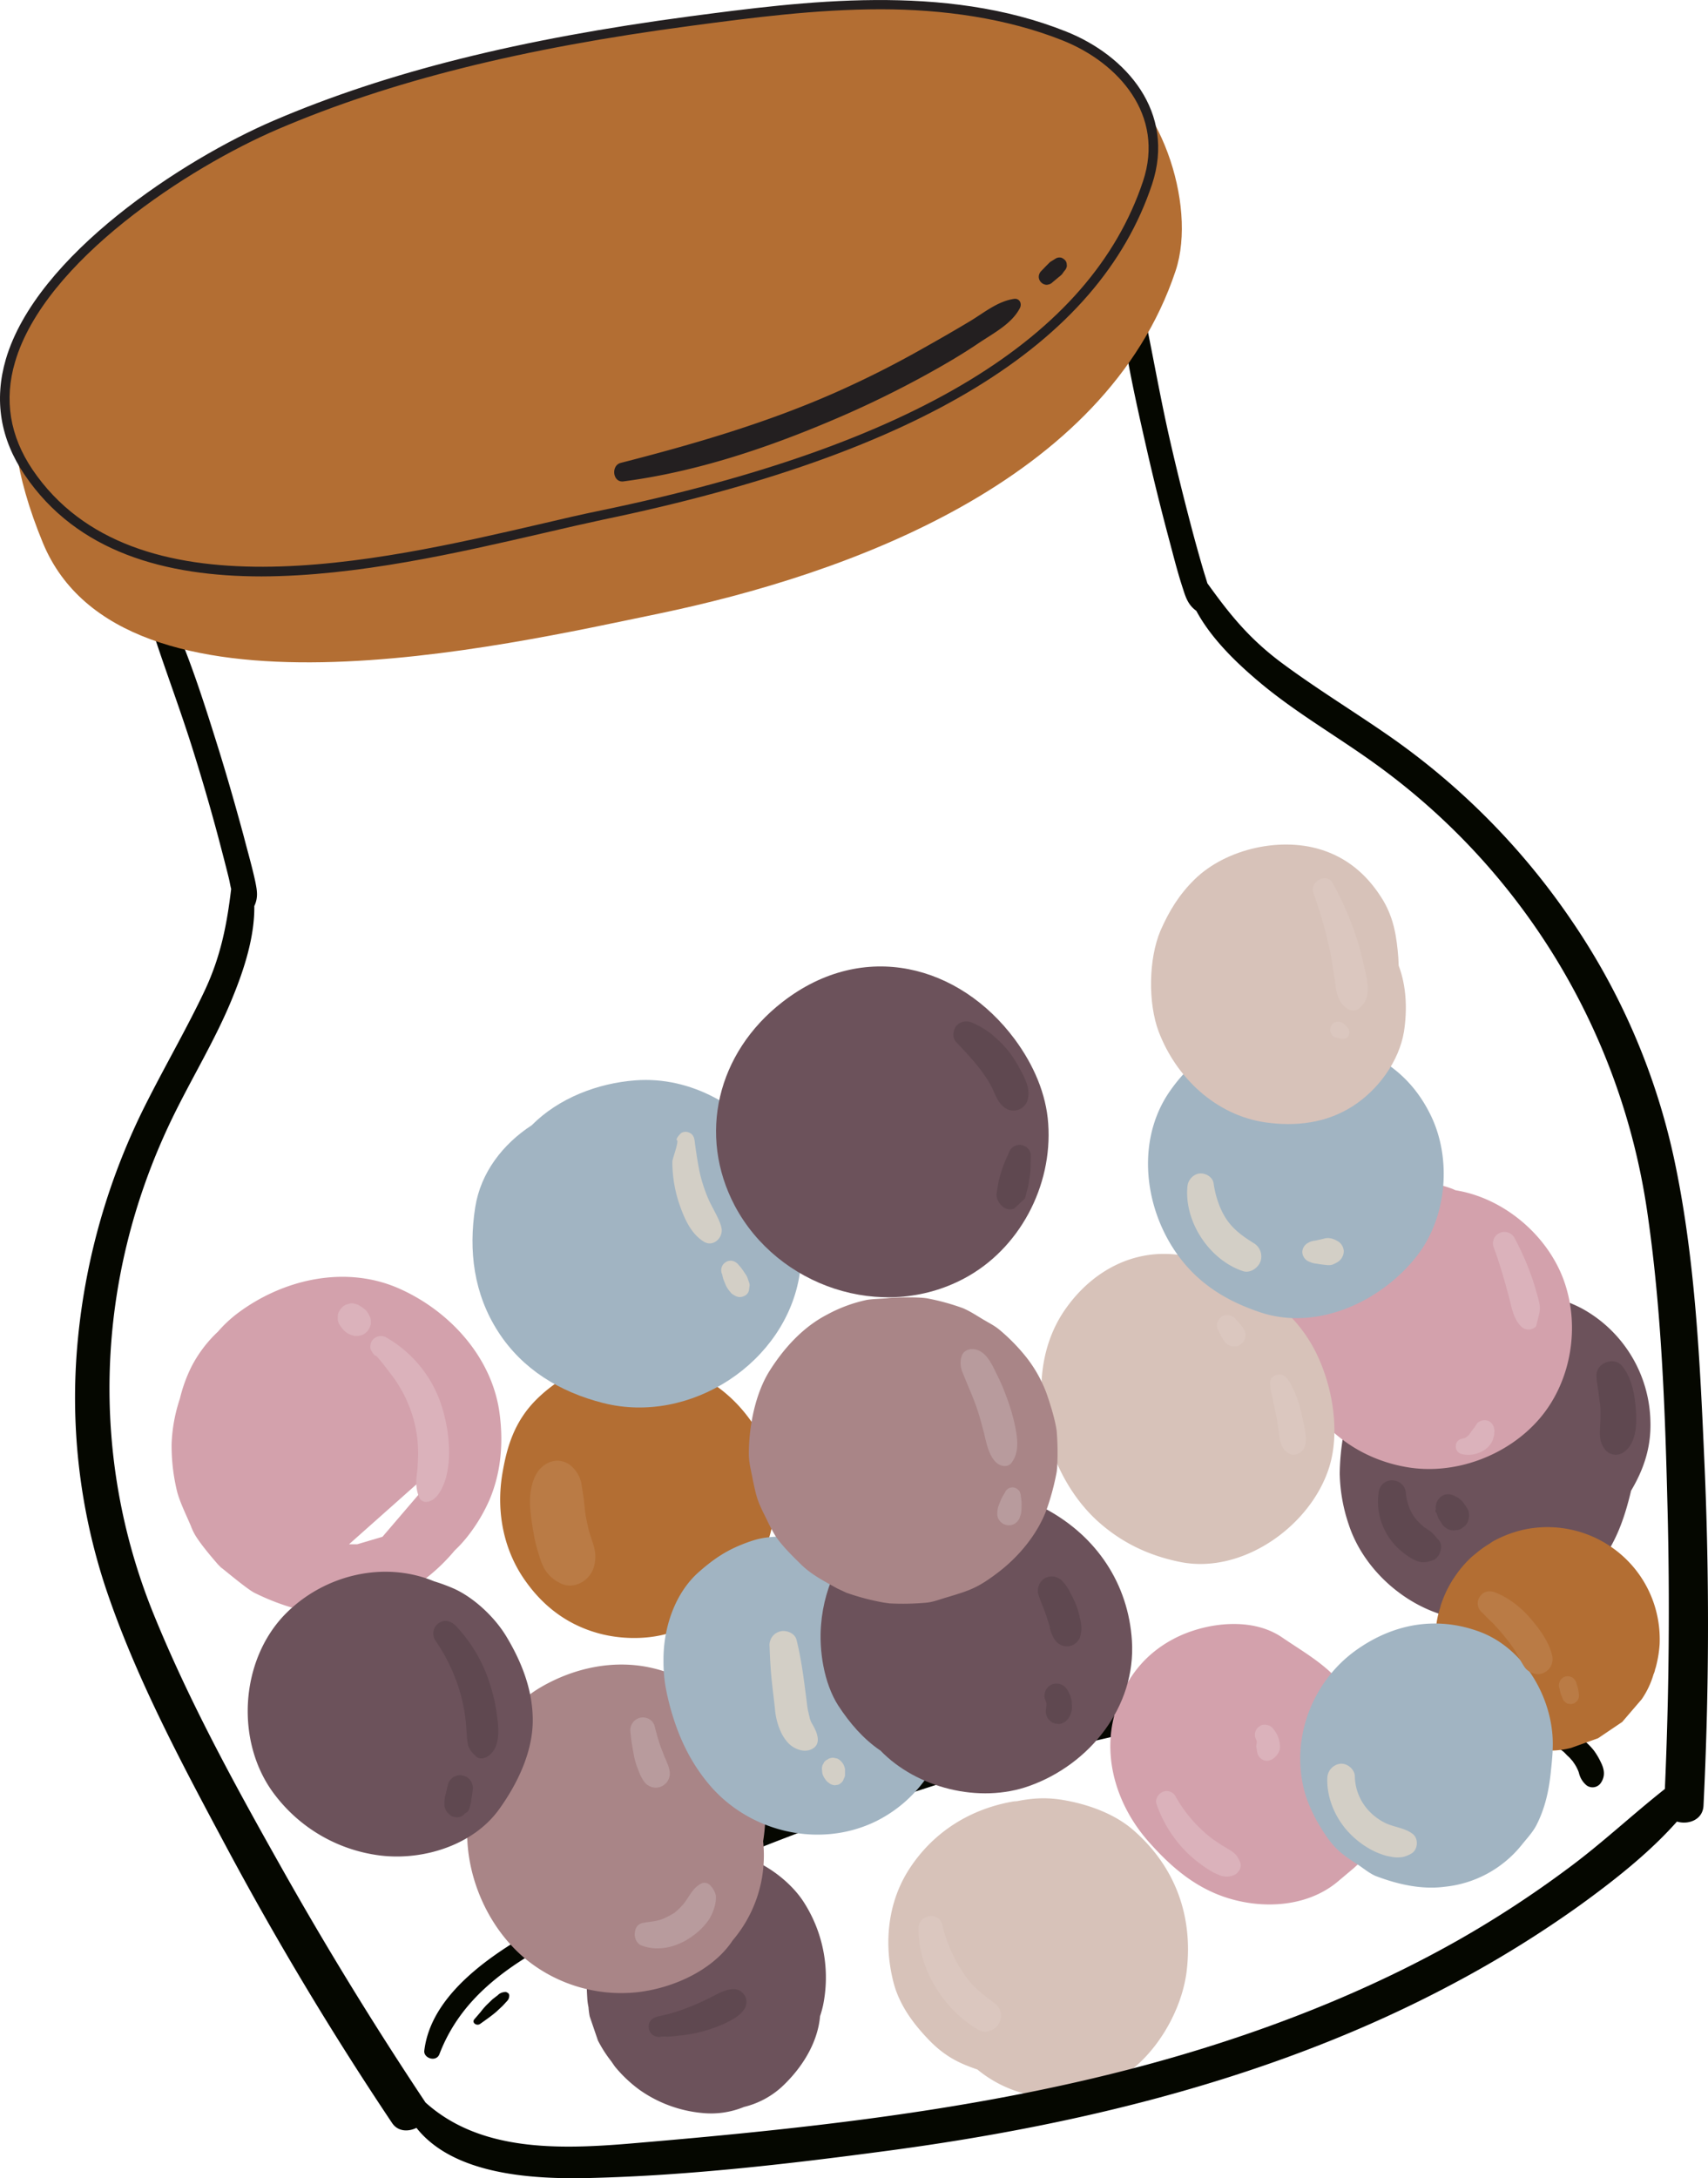<svg xmlns="http://www.w3.org/2000/svg" width="848.9" height="1082.3" viewBox="0.003 0.004 848.93 1082.31" style=""><g><title>hdrawnl57_327509674</title><g data-name="Layer 2"><path d="M399.8 945.6c-5.4-8.7-15.1-16.6-24.3-20.8s-18.8-5.8-27.8-4.8a68.8 68.8 0 0 0-15.6 3.3 62.3 62.3 0 0 0-26.5 19.6 88.9 88.9 0 0 0-8.5 14.2c-2.4 5-3.4 10.7-4.6 16.1s-1 13.3-.6 19.7a26 26 0 0 0 .5 3.9.6.6 0 0 0 .1.4 37.8 37.8 0 0 0 .6 4.7l4.1 12a63.4 63.4 0 0 0 6.6 10.3l1.8 2.6a66.9 66.9 0 0 0 12.4 11.7 64.2 64.2 0 0 0 31 11.4 43.1 43.1 0 0 0 20.8-3 42.9 42.9 0 0 0 18.7-9.9c9.8-9.1 17.9-21.6 19.1-35.2a54.4 54.4 0 0 0 1.5-5.4 69.2 69.2 0 0 0-9.3-50.8z" fill="#6c525b"></path><path d="M786.7 650.4a63.6 63.6 0 0 0-32.1-7.6 63 63 0 0 0-40.5 7.7 66.9 66.9 0 0 0-26.3 28.3 63.7 63.7 0 0 0-20 33.7 117.4 117.4 0 0 0-1.9 19.7 82.8 82.8 0 0 0 4.4 25.1c7.7 23.9 31.1 43.7 55.9 47.1s50.8-5.3 67.3-25.5c9.4-11.5 13.8-23.9 17.2-38.2 6.1-10.3 10.1-21.3 9.6-34.9a65.5 65.5 0 0 0-33.6-55.4z" fill="#6c525b"></path><path d="M749.8 844.7c-30.8-12.4-70.6-11.4-104.5-8.2-39.9 3.9-79.8 12.6-118.8 22.4a1166.2 1166.2 0 0 0-247.7 93.2c-27.8 14.3-64.2 35.9-67.9 66.8-.5 3.8 5.9 5.9 7.5 1.8 10.5-27.5 33.1-43.7 60.6-58 36-18.8 73.8-35.1 111.9-49.7 74.3-28.5 153.1-51.8 232.1-63a384.9 384.9 0 0 1 61.5-4.5c21.4.3 40.9 4.6 61.5 8.2 5.8 1 9.1-6.8 3.8-9z" fill="#050700"></path><path d="M795.8 875.9a36.1 36.1 0 0 0-3.5-6 31.4 31.4 0 0 0-5.8-5.7c-1.2-.8-2.5-1.5-3.8-2.2l-1.2-.5a18.2 18.2 0 0 0-5.7-1.3c-2.9-.4-5.3 2.3-4.6 4.7a3.2 3.2 0 0 0 2.2 2.2c-.1.2 0 .5.4.8l1.2.9 2 1.5c.7.6 1.4 1.4 2.1 2.1a13.7 13.7 0 0 1 1.7 1.7l.7.8a3 3 0 0 1 .5.7 19.9 19.9 0 0 1 2.5 4.5c.3.7.4 1.5.7 2.2a11.1 11.1 0 0 0 3.5 4.9 5 5 0 0 0 7.1-1.5c2.2-3.4 1.5-6.7 0-9.8z" fill="#050700"></path><path d="M252.5 990.3c-.3-.2-1.1-.7-1.6-.5a5.6 5.6 0 0 0-3.1 1.2l-.4.4-.8.6-1.8 1.4-2.8 2.7a34.7 34.7 0 0 0-3.1 3.6l-3.1 3.6c-1.5 1.7 1.1 3.6 2.9 2.3s5.6-3.9 8.1-6.1l3-2.8 1.3-1.4c.4-.5 1-1 1.4-1.6a3.6 3.6 0 0 0 .6-2 1.5 1.5 0 0 0-.6-1.4z" fill="#050700"></path><path d="M368.4 859.7c-10.1-15.8-27.4-27.4-45.6-31.2s-37.5.2-54.1 9.9c-11.4 6.7-21.6 18-27.6 29.7-7.1 13.8-9 27.7-8.9 43 .1 23.3 11.1 47.5 29.2 62.4a75 75 0 0 0 54.3 16.5c17.8-1.7 38.4-10.6 48.5-25.9a65 65 0 0 0 14.5-30.9 66.2 66.2 0 0 0 .6-18.3c3.1-18.9-.2-38.4-10.9-55.2z" fill="#a98587"></path><g fill="#d3a1ac"><path d="M110.7 779.8l-1-1.1c-.4-.3-.2-.1 1 1.1z"></path><path d="M198.5 640.3c-26.8-11.9-57.9-4.7-80.5 12.3a64.5 64.5 0 0 0-9.7 9.1 64 64 0 0 0-13.2 17.5 75 75 0 0 0-5.7 15.8 80.2 80.2 0 0 0-4.1 22.3 96.3 96.3 0 0 0 2.6 23.3c1.3 5.5 4.8 12.4 7 17.7a30.5 30.5 0 0 0 1.9 4.1c2.6 4.5 8.2 11.1 11.6 15l1.3 1.3c1.6 1.2 13 10.8 16.7 12.7a115.5 115.5 0 0 0 18.4 7.3 92.5 92.5 0 0 0 23.5 2.4c16.5-.3 32.3-7.7 44.7-17.9a92.6 92.6 0 0 0 13-12.8 64.9 64.9 0 0 0 7.1-7.9 83 83 0 0 0 10.3-17.5c5.6-13.4 6.8-27.7 5-42-3.4-28.2-24.7-51.5-49.9-62.7zm-8.4 123.3l-12.5 3.7h-4.1l38.6-34.3-1.8 5a46.6 46.6 0 0 0 2.4-5.6l8.4-7.4-.6 3.1z"></path></g><path d="M689.6 865.6a46 46 0 0 0-19.1-23.2 16.5 16.5 0 0 0-1-1.9c-8-12.2-20.7-19-32.4-27-14.6-9.9-36.2-7.4-51.1-.5-17.1 8-27.8 22-32.4 40.3-5.5 22.2 2.6 45.3 17.4 61.9 9.9 11.2 20.9 21 35.2 26.5 18.8 7.2 43 6.7 59.1-7.1l6.9-5.8c18.7-16 26.2-39.9 17.4-63.2z" fill="#d3a1ac"></path><path d="M777.1 635.7c-8.3-22.3-29.9-40.5-53.7-44.3l-1.3-.6c-30.9-11.6-64.8 1.9-78.7 31.9a73.6 73.6 0 0 0-1.9 57.7c9.9 25.6 30.3 43.9 57.8 48.6 24 4.1 50.2-5.8 65.9-24.1s20.5-45.8 11.9-69.2z" fill="#d3a1ac"></path><path d="M373.7 706.7c-14.8-21.5-39.2-33-64.4-30.2-16-.3-31.5 7.8-42.6 18.8s-14.8 23.8-17 36.9c-3.2 19 .6 38.6 12 54.1 8.6 11.9 19.9 20.5 34.2 24.8 11.1 3.4 24.7 3.8 35.9.6a73.8 73.8 0 0 0 45-35c12.3-21.1 10.7-50.1-3.1-70z" fill="#b36e33"></path><path d="M563.6 909.6c-9.5-8.4-22.8-13.1-35.1-15.2-9.3-1.6-17-.8-25 1l2.1-.6c-22.8 3.4-42.3 15.5-54.5 35.2-10 16.3-11.7 36-7.2 54.2 2.7 11.4 9.7 21 17.7 29.3s15.1 11.7 24.2 14.8a60.9 60.9 0 0 0 40.5 13.9c10.6-.5 20.5-4.1 29.6-9.3 17.9-10.4 31.4-33.1 33.9-53.4 3.3-27.2-5.5-51.7-26.2-69.9z" fill="#d7c2b9"></path><path d="M653.6 671.1a70.8 70.8 0 0 0-19.1-23.2c-6.3-9.1-15.3-16.5-24.7-18.8l-17.3-4.3c-25.8-6.5-49.3 5.5-63.6 26.6-21.3 31.5-10.6 79.2 16.2 104 11.9 10.9 25.6 17.5 41.4 20.7 30.8 6.3 65-17.7 74.2-47.2 5.6-18.1 1.4-41.3-7.1-57.8z" fill="#d7c2b9"></path><path d="M824.9 816.9a56 56 0 0 0-1.2-14.1 55.4 55.4 0 0 0-12.9-25.4 56 56 0 0 0-53.2-17.4 58.2 58.2 0 0 0-14.3 5.2 17.5 17.5 0 0 0-2.9 1.8 51.1 51.1 0 0 0-7.1 5.1l-1.6 1.3a53.9 53.9 0 0 0-8.8 10.3l-.5.7a56 56 0 0 0-6.3 13.3c-.1.3-.1.6-.2.9a43.4 43.4 0 0 0-2.3 13.1 56 56 0 0 0 1.2 14.1 55.3 55.3 0 0 0 4.7 13.3h.1a40.9 40.9 0 0 0 7.5 11.1l.5.7h.1a38.4 38.4 0 0 0 5.6 5 27.5 27.5 0 0 0 12.4 8 27.9 27.9 0 0 0 13.9 4.5 41.6 41.6 0 0 0 21.3.1l13.4-4.8 12-8.1 9.7-11.3a43.3 43.3 0 0 0 5.9-12.5 4.2 4.2 0 0 0 .4-1 9.4 9.4 0 0 0 .4-1.6.1.1 0 0 1 .1-.1 59.4 59.4 0 0 0 2.1-12.2z" fill="#b36e33"></path><path d="M251.6 813c-5.7-9.4-15.8-19-25.9-23.6a90.2 90.2 0 0 0-10-3.7c-24.8-10.3-54.5-3.3-73.8 16.2-23 23.4-25.1 64.6-5 90.3a77.8 77.8 0 0 0 52.4 29.8c21.2 2.5 45.9-5.2 58.7-22.9 9.1-12.6 16.7-28.3 16.8-44s-5.9-30-13.2-42.1z" fill="#6c525b"></path><path d="M385.1 571.8c-15.6-22-41.6-37.1-69.3-35-18.7 1.4-38.1 8.8-51.5 22.3-14.3 9.3-25.4 23.5-28.1 40.8-3.4 21.7-.7 43 11.4 61.8s30.8 30 52.1 35.4c43.3 11.1 91.1-20 97.8-64.2 3.2-20.8 0-43.6-12.4-61.1z" fill="#a1b4c2"></path><path d="M464.9 808.9c-6.8-12-15.1-19.9-25.7-28.7l-14.6-7.5-3.2-1.1a57.6 57.6 0 0 0-33.3-8.2c-7.6.4-10.9.8-18 3.5-8.9 3.4-15.1 7.5-22.3 13.8-11.9 10.2-17.6 26.8-18 42-.2 9.6.7 15.5 3.1 24.8 3.8 14.2 9.5 27 19 38.5 19.9 24.3 55.4 32.9 83.8 18.8 23.1-11.6 36.6-35 38-60.4.6-11.9-3-25.2-8.8-35.5z" fill="#a1b4c2"></path><path d="M710.7 553.3c-7-13.9-17.1-23.6-31.3-30.4a61.8 61.8 0 0 0-22.8-5.7l-3.9-1.7-16.5-2.7a46.3 46.3 0 0 0-23.5 4.5c-13.1 4.9-22.7 12.8-30.9 24.4-19.5 27.4-12 67.3 10.7 90.3 9.7 9.8 21.3 15.9 34.3 20.2 28.1 9.1 59.4-5.4 77.1-27.7 15.5-19.5 17.9-49.3 6.8-71.2z" fill="#a1b4c2"></path><path d="M735.2 810.7c-21.6-7.9-43-3.8-61.4 9.4-22.7 16.4-33.2 46.3-24.5 73.1a79.5 79.5 0 0 0 8.5 17c5.8 9.1 9.8 11.5 17.7 16.7 2.1 1.4 5.4 4.1 8.4 5.3 10.8 4.1 22.6 6.8 34.1 5.3a56.3 56.3 0 0 0 38.1-20.5c2.7-3.4 5.9-6.7 7.8-10.6 4.1-8.2 6-16.9 6.9-25.9.7-6.4 1.4-13.3.7-19.7-2.1-21.1-15.8-42.6-36.3-50.1z" fill="#a1b4c2"></path><path d="M520 749.9c-26.8-14.5-61.4-13.7-85.6 6.2-15.4 12.6-24.7 31.3-26.3 51.1-1.1 12.8 1.4 29.1 8.5 40.2 5.8 8.9 12.5 16.6 20.8 22.3h.1c18.1 18.8 49.3 26.6 74.1 17.7 29.8-10.6 53.1-39.2 51-72.2-1.8-28.3-17.6-51.8-42.6-65.3z" fill="#6c525b"></path><path d="M520.3 692.7a66.2 66.2 0 0 0-10.1-18.2 94.1 94.1 0 0 0-13.6-13.9c-2.6-2.1-4.8-3.1-8.3-5.2s-6.2-3.9-9.7-5.4a113 113 0 0 0-17.9-4.9c-4.6-.7-13.8-.5-18.5-.2l-1.7.2h-.2c-1.6.2-6.6.3-9.5.8a73 73 0 0 0-19.7 7.3c-12 6.2-21.4 16.6-28.5 27.8s-10.4 27.5-10.4 41.3c0 4.4 1 7.9 1.9 12.6 1.9 9.3 2.5 11.3 6.8 19.7a85.4 85.4 0 0 0 4.6 8.7c3.1 4.6 8.1 9.6 12.1 13.5 5.3 5.4 11.6 8.6 18.4 12.4l4.7 2.2a118.4 118.4 0 0 0 18.6 4.9l2.9.4a129.2 129.2 0 0 0 18.7-.4c3.6-.5 5.5-1.4 10-2.7 10.9-3.3 15.1-4.5 25.6-12.6s19.6-19.4 23.9-31.5a123.6 123.6 0 0 0 4.8-18.1c.1-.6.1-1.1.2-1.7a129.7 129.7 0 0 0-.2-18.7c-.8-5.8-3-12.7-4.9-18.3z" fill="#a98587"></path><path d="M781 457.2a354.1 354.1 0 0 0-91.4-92.1c-17.2-11.9-35.2-22.9-52.1-35.4s-26.6-24.9-37.4-39.9c-.6-2.1-1.3-4.2-1.9-6.2q-3-10.2-5.7-20.4c-3.9-14.8-7.6-29.6-11-44.5-7.1-31-11.7-62.8-20-93.4-1-3.7-7-2.3-6.9 1.4.8 32.1 8.2 65 15.3 96.2 3.5 15.4 7.3 30.7 11.4 46 2.1 7.9 4.1 15.9 6.7 23.7 1.4 4.5 2.7 8.1 6.6 10.9 7.6 14.1 20.4 26.3 32.4 36.3 18.2 15.1 39.2 27 58.3 41a333.3 333.3 0 0 1 133.4 221.1c7.1 48.3 8.9 97.8 10.1 146.7q1.8 70-1.3 140.3c-16.6 13.1-31.8 27.5-49 40.1a528 528 0 0 1-53.5 34.9c-37.4 21.2-77.6 38-118.8 51.3-94.7 30.6-193.8 41.5-292 49.8-37.3 3.2-75.8 3.9-102.7-20.3q-38.9-58.4-73-119.2c-22.7-40.3-45.1-81.4-62.4-124.1-31.2-77.3-29.1-165 8.8-244.3 9.9-20.7 22.3-40.6 30.8-61.7 5.7-13.9 10.9-30.1 10.7-45.2 2-4.2 1.4-7.7.5-12.1-1.6-7.5-3.8-15-5.7-22.4-3.9-14.4-8-28.8-12.4-43-9-28.8-18.5-59.1-33.4-85.6-1.7-3-7.6-1.2-6.7 2.3 7.6 28.9 19.1 56.9 27.9 85.5 4.3 13.8 8.3 27.6 12 41.5 1.7 6.5 3.4 12.9 5 19.4.5 1.9.8 4 1.3 5.9-2.1 17.5-5.1 33.4-13.2 50.6s-18.9 36-28.1 54.1a329.2 329.2 0 0 0-34.9 119.2A301 301 0 0 0 52.2 788c14.9 44.9 37.8 87.6 60.2 129.5q37.7 70.5 82.5 137.4c2.9 4.3 8 4.4 12.1 2.4 18.1 22.8 55.7 25.7 86.4 24.9 49-1.2 98.8-7 147.6-13.5 97-12.9 194.5-36.8 281-82.9a557.2 557.2 0 0 0 63.1-39c17-12.3 34.6-26.1 48.4-41.7 5.6 1.7 12.9-.8 13.2-8q4.2-84.7.5-169.4c-2.2-50.1-4.5-101.4-14.8-150.4A334.4 334.4 0 0 0 781 457.2z" fill="#050700"></path><path d="M504.3 516.3c-27.3-36.7-74.9-49.8-115.3-18.5-32.8 25.4-42.2 66.4-23.8 101.3 21.3 40.1 73.2 57.8 113.9 36.2 27.6-14.6 44.1-46 41.9-77-1-14.7-7.2-29.2-16.7-42z" fill="#6c525b"></path><path d="M687.6 447.6c-6.9-11.5-16.3-20.3-29.1-24.8-20.9-7.5-49.1-1.3-64.9 14.3-7.5 7.4-12.5 15.5-16.8 25.3-6 14.2-6.2 36.1-.9 50.2 8.7 22.8 28.3 41.5 53.1 45.1 15.1 2.1 30 .4 43.1-7.9s23.3-22.7 25.7-37.1c1.7-10.9 1.3-22.5-2.6-32.9-.1-1.3-.1-2.7-.2-4-.8-10.1-2.1-19.1-7.4-28.2z" fill="#d7c2b9"></path><path d="M545.6 33.1c-58.9-23.5-134.1 4.3-195.2 12.4-70 9.2-141 23.6-206.1 51.5-55.5 23.7-179.6 35.3-123 172.7 39.4 95.4 229.1 51.1 306.1 35.2 93.3-19.4 221.9-65.3 256.9-170.3 11.1-33.3-8.7-89.5-38.7-101.5z" fill="#b36e33"></path><path d="M529.1 17.9C470.3-5.7 404.4 2.4 343.3 10.5c-70 9.3-141 23.6-206.1 51.5-55.4 23.7-172.3 99.9-123 172.7 58 85.4 208.1 37.2 285 21.2 93.4-19.4 236.1-60 271.1-165 11.1-33.3-11.2-61-41.2-73z" fill="#b36e33"></path><path d="M130 286.4c-47.7 0-91.7-12-117.7-50.4C.1 218.1-3 198.7 2.9 178.5 18.1 126.8 91 79.2 136.3 59.8c56.1-24 121.8-40.4 206.7-51.7C399.2.7 469.3-8.6 530 15.7c29.8 11.9 54.5 40 42.6 75.9-26.5 79.5-115.8 134-272.9 166.6-9.2 2-19.5 4.3-30.5 6.9-40.7 9.4-91.8 21.2-139.2 21.3zM437.8 4.6c-32.1 0-64.2 4.2-94.2 8.2C259.2 24 193.9 40.3 138.1 64.2 93.7 83.2 22.2 129.7 7.5 179.8c-5.6 18.8-2.6 36.9 8.7 53.6 50.1 73.8 171.6 45.7 251.9 27.1 11-2.6 21.4-5 30.7-6.9C454 221.4 542.1 167.9 568.1 90.1c11-32.9-12.1-58.9-39.9-70S468.5 4.6 437.8 4.6z" fill="#231f20"></path><path d="M504 148.5c-8.2 1.2-14.9 6.9-21.9 11.1s-14.8 8.7-22.3 12.9a492.4 492.4 0 0 1-45.9 23.1c-34 14.9-69.5 25.2-105.4 34.4-4.9 1.3-4 9.8 1.3 9.2 36-4.7 71.3-16.5 104.6-30.7a504.6 504.6 0 0 0 47.9-23.4c8.1-4.5 16.1-9.2 23.8-14.4s16.7-9.7 20.8-17.6c1.2-2.3-.2-5-2.9-4.6z" fill="#231f20"></path><path d="M529.3 129.2a5.7 5.7 0 0 0-1.6-1.1 3.7 3.7 0 0 0-2.9.3l-2.9 1.8-1.4 1.4-.6.6-2.5 2.6a4.1 4.1 0 0 0-1.1 2.8 3.9 3.9 0 0 0 1.3 2.8 3.9 3.9 0 0 0 2.8 1.1l1-.2a4.2 4.2 0 0 0 1.8-1.1l3-2.5a12.2 12.2 0 0 0 1.7-1.5l1.2-1.7-.6.8 1.2-1.5.4-.9a2.6 2.6 0 0 0 .1-1.5 3.1 3.1 0 0 0-.9-2.2z" fill="#231f20"></path><path d="M284.1 728.6a10.5 10.5 0 0 0-7.5-2.8 11.8 11.8 0 0 0-7.5 3.4c-4.8 4.3-6.1 13.4-5.6 19.7.3 4.1.9 8.2 1.6 12.2a84.3 84.3 0 0 0 2 9c.5 1.5.9 3 1.4 4.5a28.7 28.7 0 0 0 2.4 5.4 18.2 18.2 0 0 0 6.9 6.3c6.9 4.1 15.4-.6 17.4-7.8s-.7-11.6-2.4-17.6c-.6-2.4-1.1-4.8-1.6-7.3s-.8-7.4-1.4-11.1c-.2-1.1-.3-2.2-.5-3.3a5.9 5.9 0 0 1-.2-1.4 15.6 15.6 0 0 0-5-9.2z" fill="#ba7b45"></path><path d="M494.7 995.6a109.5 109.5 0 0 1-10-8 49.6 49.6 0 0 1-6.9-8.8 73.3 73.3 0 0 1-9.5-22.5c-1.6-6.7-11.7-5-11.8 1.7-.2 20.3 12.6 40.8 30.2 50.8 3.3 1.8 7.9-.1 9.7-3.2a7.7 7.7 0 0 0-1.7-10z" fill="#dbc7bf"></path><path d="M642.3 689.3c-1.2-2.6-3.1-6.4-6.5-6.3s-5.4 3-4.3 5.8a10.9 10.9 0 0 0 .1 1.8 8 8 0 0 0 .3 1.5c.2.7.3 1.5.5 2.2s.5 2.5.8 3.7c.5 2.7 1.2 5.4 1.6 8.1s.8 4.8 1.1 7.3a16.5 16.5 0 0 0 .9 4.3c.8 2.1 3.1 4.9 5.7 5.1h1.1c7.7-1.5 5.3-10.9 4.3-15.7-.6-3.2-1.4-6.3-2.2-9.4a50.9 50.9 0 0 0-3.4-8.4z" fill="#dbc7bf"></path><path d="M618 660.2a9.1 9.1 0 0 0-1.3-1.9l-3-3.4a3.7 3.7 0 0 0-1.7-1 3.1 3.1 0 0 0-1.9-.4h-1.4a4 4 0 0 0-1.8 1 4.7 4.7 0 0 0-1 1 5.1 5.1 0 0 0-.9 1.8 5.6 5.6 0 0 0 .6 4l.9 1.7-.6-1.3 1.5 3a11.9 11.9 0 0 0 1.6 2.3 4.9 4.9 0 0 0 1.8 1.4 3.7 3.7 0 0 0 2.1.6h1.4a4.9 4.9 0 0 0 2.1-.8 3.6 3.6 0 0 0 1.1-1 3.9 3.9 0 0 0 1.2-1.9 5.8 5.8 0 0 0-.2-4.3c0-.1-.1-.2-.2-.3z" fill="#dbc7bf"></path><path d="M674.9 468a156.6 156.6 0 0 0-12.5-29.2c-2.9-5.5-11.7-.7-9.6 4.9a213.9 213.9 0 0 1 8.3 29.1c1 4.7 1.6 9.3 2.3 14s1 10.2 5.2 13.6 6.8 1.2 8.9-1.4c3.8-4.5 2.1-11.9.9-17.1s-2.1-9.3-3.5-13.9z" fill="#dbc7bf"></path><path d="M670.1 511l-.6-.7-.3-.2-.4-.6-1.1-1a4.1 4.1 0 0 0-1.9-.8h-1.1a3.4 3.4 0 0 0-1.9.7 2.3 2.3 0 0 0-1 1.2 2.5 2.5 0 0 0-.6 1.4 3.3 3.3 0 0 0 .1 1.7 2.7 2.7 0 0 0 .7 1.4 3.4 3.4 0 0 0 1.6 1.3 10.3 10.3 0 0 1 1.4.4l1.9.4h.9l.8-.2.8-.4a2.4 2.4 0 0 0 .8-.9 1.3 1.3 0 0 0 .3-.8 1.5 1.5 0 0 0 .2-.9 2.2 2.2 0 0 0-.1-.8 3.1 3.1 0 0 0-.5-1.2z" fill="#dbc7bf"></path><path d="M762 805.7c-4.9-6.1-11.4-11.5-18.7-14.4-2.8-1.1-5.7-.8-7.6 1.8a5.8 5.8 0 0 0 .6 7.8c1.6 1.5 2.9 3 4.4 4.4l1.5 1.4a4.4 4.4 0 0 1 .7.8l1.4 1.5c2 2.2 3.9 4.6 5.8 7l2.1 2.9c0 .1.1.2.2.3.3.4.6 1 .9 1.5 1.5 2.6 2.8 5.2 4.5 7.7s5.9 4.5 9.5 2.8a7.5 7.5 0 0 0 4.1-8.9c-1.5-6.2-5.5-11.8-9.4-16.6z" fill="#ba7b45"></path><path d="M783.9 837.6c-.1-.5-.3-.9-.4-1.4a3.1 3.1 0 0 0-.8-1.5 3.4 3.4 0 0 0-1.2-1.2 4.8 4.8 0 0 0-3.3-.5 4.3 4.3 0 0 0-2.7 2 4.7 4.7 0 0 0-.6 3.3 9.4 9.4 0 0 1 .4 1.6 1.9 1.9 0 0 0 .2.7 8.2 8.2 0 0 0 .6 1.9 5.4 5.4 0 0 0-.5-1.1l1.2 2.9a3.2 3.2 0 0 0 1 1.3 3.8 3.8 0 0 0 1.3.9l1.1.2a3.3 3.3 0 0 0 1.7-.2 2.5 2.5 0 0 0 .9-.4 4.3 4.3 0 0 0 1.2-1.1 6.7 6.7 0 0 0 .6-1.2.3.3 0 0 1-.1.2c.1-.1.1-.3.2-.4a10.3 10.3 0 0 0 .1-1.7 1.1 1.1 0 0 1-.1-.5c0-.3-.1-.5-.1-.8l-.3-1.7c-.1-.5-.3-.9-.4-1.3z" fill="#ba7b45"></path><path d="M351.4 594.1a77 77 0 0 1-3.4-10.6c-1.1-4.9-1.8-9.8-2.5-14.7-.3-2.4-.3-4.9-2.9-6a4.2 4.2 0 0 0-3.9.1c-.4.2-3.2 3.2-2.2 3.7s-2.2 9-2.3 10.4a50.6 50.6 0 0 0 .2 5.5 64.6 64.6 0 0 0 3.2 15.6c2.4 7 5.7 14.9 12.3 18.9 4.7 2.8 9.7-2.1 8.7-6.9s-5.2-10.7-7.2-16z" fill="#d3cfc6"></path><g fill="#d3cfc6"><path d="M371.7 635.4a8.5 8.5 0 0 0-1.3-2.5l-1-1.5a22.6 22.6 0 0 0-2.3-2.9 5.4 5.4 0 0 0-3.1-2 4.4 4.4 0 0 0-3.5.8 4.3 4.3 0 0 0-1.8 2.4 4.6 4.6 0 0 0 .6 4.1l-.4-.5.6 2.2 1.2 3a12.8 12.8 0 0 0 1.5 2.5l.3.4 1.1 1.3a12 12 0 0 0 2.1 1.3 4.6 4.6 0 0 0 4.1 0 4 4 0 0 0 2.5-3.1c.2-2.2.5-2.1.1-3.4s-.5-1.4-.7-2.1z"></path><path d="M358.9 633.2l-.3-1.3z"></path></g><path d="M623 617.6c-5-3.1-9.6-6.4-13-11.2s-5.8-11.5-6.8-18.4c-.4-3.2-4.1-5.3-7.1-4.9s-5.6 3.1-5.9 6.4c-1.7 17.6 11 36.6 27.6 42.1 3.6 1.2 7.5-1.6 8.7-4.8a7.7 7.7 0 0 0-3.5-9.2z" fill="#d3cfc6"></path><path d="M664.7 616.6a14.7 14.7 0 0 0-2.8-1.2l-1.2-.2a6.7 6.7 0 0 0-2.8.3l-2.9.7 1.6-.4-3.2.7h-.4l-.8.2a6.7 6.7 0 0 0-2.1.9 5.2 5.2 0 0 0-2.8 4.8 5.4 5.4 0 0 0 3.4 4.5 11.4 11.4 0 0 0 3.7 1l-1.5-.3a54 54 0 0 0 5.8.9l-1.7-.3c1.8.3 3.4.7 5.2.2a18.3 18.3 0 0 0 2.8-1.4 6.5 6.5 0 0 0 2.9-5.4 6.1 6.1 0 0 0-3.2-5z" fill="#d3cfc6"></path><path d="M702.1 911.2c-4.1-3.1-9.5-3.3-14-5.6a28.6 28.6 0 0 1-7.6-5.7 25.8 25.8 0 0 1-7.1-17.2c0-3.6-3.9-6.8-7.4-6.3s-6.3 3.5-6.3 7.4c-.2 9.8 4 19.5 10.6 26.6a43.7 43.7 0 0 0 10.7 8.4 36.1 36.1 0 0 0 8.4 3.4l2.6.5a15.7 15.7 0 0 0 5.3 0 15.4 15.4 0 0 0 4.2-1.7c3.3-1.9 3.7-7.5.6-9.8z" fill="#d3cfc6"></path><path d="M403.4 856.1s0-.1-.2-.4-.6-1.8-.7-1.7a6.9 6.9 0 0 0-.4-1.8 17.4 17.4 0 0 0-.5-2.2c-.3-1.6-.5-3.3-.7-4.9-1.3-10.2-2.5-20.3-5-30.3-.8-3.3-5.1-5-8.1-4.2a7 7 0 0 0-5.3 7.5c.2 5.8.5 11.4 1.1 17.1s1.1 9.4 1.6 14.1a33.7 33.7 0 0 0 2.9 11.2 20.6 20.6 0 0 0 4.1 6c3.1 2.9 8.2 4.7 12 2.2s2.3-7.4-.5-12.1z" fill="#d3cfc6"></path><path d="M419.3 876.9a7 7 0 0 0-3.1-3.1l-1.4-.3a3.8 3.8 0 0 0-2.1.1 3.1 3.1 0 0 0-1.3.6 4.9 4.9 0 0 0-1.8 1.4 5.4 5.4 0 0 1-.7 1.3 5.3 5.3 0 0 0-.3 2.8 3.8 3.8 0 0 0 .1 1v.3a8.9 8.9 0 0 0 1.5 3.1 5.5 5.5 0 0 0 1.7 1.7 4.3 4.3 0 0 0 2.1 1.1 2.8 2.8 0 0 0 1.8 0 2.7 2.7 0 0 0 1.7-.6 4.4 4.4 0 0 0 1.6-1.7c.7-1.8.9-1.7.9-2.8v-2.7a8.1 8.1 0 0 0-.7-2.2z" fill="#d3cfc6"></path><path d="M243.2 835.8a74.2 74.2 0 0 0-16.5-27.8c-2.3-2.5-5.8-3.6-8.8-1.4a6.3 6.3 0 0 0-1.3 8.8 89.8 89.8 0 0 1 12.5 27 80.5 80.5 0 0 1 2.4 13c.2 2 .3 4 .5 6a34.3 34.3 0 0 0 .6 5.5c.6 2.5 2.2 4.1 4 5.8s4.3 1 6-.1c6.4-4.3 5.3-14.2 4.3-21a84.4 84.4 0 0 0-3.7-15.8z" fill="#5f4850"></path><g fill="#5f4850"><path d="M233.7 884.5a6.7 6.7 0 0 0-4.3-2.4 6.4 6.4 0 0 0-4.6 1.3l-1.2 1.2a6.1 6.1 0 0 0-1.1 2.9c-.4 1.5-.7 3-1.1 4.4a18.1 18.1 0 0 0-.5 3.1v2.5c.2.5.3 1 .5 1.5a4.8 4.8 0 0 0 1.4 2 6.5 6.5 0 0 0 2.1 1.6l1.4.3a3.7 3.7 0 0 0 2.1-.1 4.1 4.1 0 0 0 2.7-1.8 3.2 3.2 0 0 0 2-1.9c.2-.7.5-1.5.7-2.3a14.5 14.5 0 0 0 .5-3l.3-1.6c.1-1 .3-2 .4-3a6.6 6.6 0 0 0-1.3-4.7z"></path><path d="M222.5 887.5z"></path><path d="M222.2 888.8l.3-1.3c-.1.1-.1.1-.1.2a3.6 3.6 0 0 0-.2 1.1z"></path></g><path d="M506.8 530.9a66.8 66.8 0 0 0-4.1-6.7 46.5 46.5 0 0 0-5.8-6.7c-1.6-1.5-3.2-3-4.9-4.3a43.6 43.6 0 0 0-9.4-5.3 6.7 6.7 0 0 0-7.5 2.1c-1.4 2.2-1.9 5.6.1 7.7 5.2 5.6 10.5 11 14.7 17.4a31.3 31.3 0 0 1 2.1 3.4 14 14 0 0 1 .9 1.7c.1.2.1.1.2.2s0 .1.1.4c1.7 3.6 3 7.5 6.5 9.8a7.3 7.3 0 0 0 10.9-3.6c1.9-5.7-1.2-11.3-3.8-16.1z" fill="#5f4850"></path><path d="M512.3 573.7a4.9 4.9 0 0 0-1.6-3.2 5.5 5.5 0 0 0-3.2-1.6 5.7 5.7 0 0 0-5.9 3.4l-.6 1.5-1.2 2.6.8-1.5a24.6 24.6 0 0 0-2 4.7l.6-1.7a60.2 60.2 0 0 0-2.9 9.4c-.3 1.5-.5 3.1-.8 4.7s-.1.6-.2.9a7.3 7.3 0 0 0 .7 3.6 8.6 8.6 0 0 0 2.7 3.3 6.8 6.8 0 0 0 2.6 1.1 5.5 5.5 0 0 0 2.8-.4l5.3-5c0-.1.1-.3.1-.4l.3-.9a10.5 10.5 0 0 0 .4-1.7c.3-1.1.7-2.3.9-3.4s.5-3.5.8-5.2a35.4 35.4 0 0 0 .3-6.5v1.6c.1-1.8.1-3.5.1-5.3z" fill="#5f4850"></path><path d="M535 797.8c-.5-1.2-1-2.4-1.6-3.6l-2.4-4.7a24.5 24.5 0 0 0-3.8-4.7l-1.6-.9a6.6 6.6 0 0 0-2.7-.6 6.8 6.8 0 0 0-4.2 1.3 7.4 7.4 0 0 0-2.4 8.3c.6 1.6 1.1 3.1 1.8 4.6l-.8-1.7a81.1 81.1 0 0 1 3.1 8.2l1.4 4.4-.6-1.9.6 1.9v.6l.6 2.1a13.3 13.3 0 0 0-.5-1.9 8.3 8.3 0 0 1 .4 1.5 8.3 8.3 0 0 0-.4-1.5l.3 1-.2-.8a14.4 14.4 0 0 0 2.6 5.8 7.4 7.4 0 0 0 6.5 2.8 7.2 7.2 0 0 0 5.6-4.2c1.2-3.9.9-6.4 0-10a42.7 42.7 0 0 0-1.7-6z" fill="#5f4850"></path><path d="M530.8 840.1l-.5-.7a5.8 5.8 0 0 0-3.8-2.7 5.9 5.9 0 0 0-4.5.7 6 6 0 0 0-2.7 3.9c-.1.5-.1 1-.2 1.5a7.5 7.5 0 0 0 .9 2.9 2 2 0 0 0-.4-.8c.2.4.3.9.5 1.3v1.2a.9.9 0 0 1-.1.5v1a.6.6 0 0 0-.1.4 6.4 6.4 0 0 0 .9 4.5l1.1 1.3a4.3 4.3 0 0 0 2.1 1.1 2.1 2.1 0 0 0 1.5.3 3.6 3.6 0 0 0 2.3-.2 6.5 6.5 0 0 0 3.6-3.1 10.4 10.4 0 0 0 1.4-4.2 22.6 22.6 0 0 0-.1-2.6v-.8a16.7 16.7 0 0 0-.8-3.2c-.4-.8-.7-1.6-1.1-2.3z" fill="#5f4850"></path><path d="M363.8 988.4c-4.6.4-9 3.5-13.1 5.3a119 119 0 0 1-11.1 4.7 82.2 82.2 0 0 1-12 3.4c-2.6.5-5.1 1.9-5.2 5a5.1 5.1 0 0 0 6.2 5.2 16 16 0 0 1 3.1 0l2.7-.2 4.7-.5a74.7 74.7 0 0 0 11.8-2.4 81.8 81.8 0 0 0 8.7-3.2c3.8-1.8 7.8-3.7 10.2-7.2a6.4 6.4 0 0 0-6-10.1z" fill="#5f4850"></path><g fill="#5f4850"><path d="M715.2 765.4c-1.7-1.9-3.2-4-5.4-5.3l-1-.7-.7-.4h-.1l-.4-.3.3.2-1.1-1a23.4 23.4 0 0 1-4.6-5.3 24.5 24.5 0 0 1-3.4-10.6 6.8 6.8 0 0 0-6.1-6.4 6.6 6.6 0 0 0-7.3 5.1 31.4 31.4 0 0 0 3.6 21 32.6 32.6 0 0 0 7.7 9.2 36.5 36.5 0 0 0 4.5 3.2 18.8 18.8 0 0 0 3.8 1.8c2.7.8 5.1.1 7.6-.8s5.3-6.6 2.6-9.7z"></path><path d="M708.4 759.2l.4.2c0 .1-.2-.1-.9-.5a.1.1 0 0 1 .1.1z"></path></g><path d="M729.3 749.6c0-.1 0-.1-.1-.2s-.1-.2-.2-.3l-.4-.7-1.5-2.1-.5-.5h-.1a7.9 7.9 0 0 0-2.7-2.1l-1.6-.8-1.6-.4h-1.7a4.3 4.3 0 0 0-2.2.9 2.8 2.8 0 0 0-1.3 1.1 3.3 3.3 0 0 0-1 1.4 3.1 3.1 0 0 0-.6 1.6 5.2 5.2 0 0 0-.1 2.5c-.5.4-.4 1.1.3 1.8a18 18 0 0 0 .8 2.1c0 .2.1.3.2.5a4.1 4.1 0 0 0 .5.9l.9 1.3a5.5 5.5 0 0 0 1.8 2.2 6 6 0 0 0 2.6 1.4 5.7 5.7 0 0 0 2.9.1 5 5 0 0 0 2.7-.8l1.5-1.1a6.3 6.3 0 0 0 2-3.3l.3-2c-.1-.6-.1-1.2-.2-1.9a4.6 4.6 0 0 0-.7-1.6z" fill="#5f4850"></path><path d="M806.2 678.7c-4-4.8-12.7-1.6-12.7 4.7 0 3.2.8 6.2 1.1 9.3.2 1.3.3 2.5.5 3.7a38.1 38.1 0 0 1 .4 5.9c0 2.1-.1 4.2-.2 6.4-.2 3.9-.4 7.5 2 10.9a6.8 6.8 0 0 0 9.2 2.3c6.9-4.2 7.1-14.2 6.6-21.2s-1.8-15.9-6.9-22z" fill="#5f4850"></path><path d="M500 693.4a92.2 92.2 0 0 0-4.4-10.2c-2.4-4.9-5.4-12.1-11.5-12.8-2.3-.3-4.9.6-5.9 2.9s-1.1 5.4.2 8.6l3.2 7.8c1.5 3.4 2.9 7 4.1 10.5s2.2 7.4 3.2 11.1 2.2 12 6.5 15.6c1.9 1.7 5.5 2.4 7.3 0 4.2-5.4 3-12.7 1.7-18.9a94.3 94.3 0 0 0-4.4-14.6z" fill="#b89b9d"></path><path d="M507.4 743.5a2.8 2.8 0 0 0-.1-.9l-.3-1a2.5 2.5 0 0 0-.9-1.3 4 4 0 0 0-2.3-1.2 4.2 4.2 0 0 0-2.2.3 4.1 4.1 0 0 0-2.1 2.2c-.2.4-.5.7-.6 1a18.2 18.2 0 0 0-1.6 3.1l-1.2 3.1a20 20 0 0 0-.4 2.4v.5a5.8 5.8 0 0 0 .5 2.9 6.3 6.3 0 0 0 2 2.3 5.9 5.9 0 0 0 5.6.5 6.4 6.4 0 0 0 3.2-3.8c-.1.1 0 .1 0-.1a.4.4 0 0 0 .1-.3l.3-.8a18.6 18.6 0 0 0 .3-4.7v1.4a17.1 17.1 0 0 0 0-3.2z" fill="#b89b9d"></path><path d="M763.1 640c-.8-2.6-1.6-5.1-2.5-7.5a137.7 137.7 0 0 0-7.9-17.5 5.7 5.7 0 0 0-10.4 4.5c2.5 6.5 4.4 13.1 6.3 19.8.8 2.9 1.6 5.8 2.3 8.8s2.2 8.8 5.9 11.6a5.3 5.3 0 0 0 3.5.9c1-.1 3-.9 3.3-1.9 1.1-5.3 2.4-7.3 1.4-11.6-.2-1-.5-2.1-.8-3.2s-.8-2.6-1.1-3.9z" fill="#dbb2bb"></path><path d="M739.7 706a5.2 5.2 0 0 0-2.5-.3 5.6 5.6 0 0 0-2.4 1c-.3-.1-1.3 1.5-2 2.7a13.9 13.9 0 0 0-1.5 1.9l-.9 1.3a7.9 7.9 0 0 1-2.5 2h-.2l-1.1.3c-.1 0-.2 0-.2.1l.7-.2a3.8 3.8 0 0 0-2.6 1.3 3.3 3.3 0 0 0-.9 2.3 3.8 3.8 0 0 0 3 4.1 14.2 14.2 0 0 0 10.3-1.5 10.5 10.5 0 0 0 2.7-2 10.2 10.2 0 0 0 2.3-3.4 5.7 5.7 0 0 0 .4-1.4 2.7 2.7 0 0 0 .3-1.2 2.8 2.8 0 0 0 .1-.9 4.5 4.5 0 0 0-.1-2.3 4.9 4.9 0 0 0-2.9-3.8z" fill="#dbb2bb"></path><path d="M608.9 917.8c-.8-.4-.8-.5-.2-.1l-1.8-1.1-3.6-2.4a56.8 56.8 0 0 1-6-5 67.7 67.7 0 0 1-13-16.6 5 5 0 0 0-6.3-2.3c-2.2.9-4 3.6-3.2 6a62.8 62.8 0 0 0 13.7 22.7 61.7 61.7 0 0 0 8.6 7.5 53.5 53.5 0 0 0 6.4 4.1l2.3 1a9.4 9.4 0 0 0 7 .3c2.6-.8 4.7-3.9 3.6-6.6-1.8-4.6-4.2-5.4-7.5-7.5z" fill="#dbb2bb"></path><path d="M634.2 860.9l-.8-1.2-.9-1.1a5.2 5.2 0 0 0-3.4-1.6h-1.3a3.7 3.7 0 0 0-1.8.8 4.7 4.7 0 0 0-2 2.6 4.6 4.6 0 0 0 .3 3.8l.2.5a.9.9 0 0 1 .1.5.9.9 0 0 1 .1.5c0 .2-.1.4-.1.6a7.8 7.8 0 0 0-.2 1.6 8 8 0 0 0 .3 1.5 5 5 0 0 0 .2 1.2 4.9 4.9 0 0 0 2.1 3.4 5 5 0 0 0 2.3.9 4.6 4.6 0 0 0 2-.3 5.6 5.6 0 0 0 1.7-.9c0-.1 0 0 .1-.1s.2-.1.2-.2l.4-.3a8.9 8.9 0 0 0 2.3-3.5 7.2 7.2 0 0 0 .1-2.9 5.9 5.9 0 0 0-.2-1.4 13.9 13.9 0 0 0-1.7-4.4z" fill="#dbb2bb"></path><path d="M352.8 936.6a3.8 3.8 0 0 0-3.8-.9c-4.2 1.8-6 5.9-8.4 9.2l-1.3 1.7h-.1a28.3 28.3 0 0 1-2.4 2.5l-1.3 1.1-.2.2a47.7 47.7 0 0 1-5.5 2.9c-3.2 1.4-6.6 1.5-10 2.1s-4.1 3.1-4.3 5.3 1 5 3.2 5.9c8.6 3.4 18.3.7 25.5-4.6a32.8 32.8 0 0 0 8.1-8.1 24.3 24.3 0 0 0 3.2-7.8 15.6 15.6 0 0 0 .3-4.3 10.7 10.7 0 0 0-3-5.2z" fill="#b89b9d"></path><path d="M331.6 876c-.2-.4-.3-.8-.5-1.3l-.9-2-1.8-4.7c-1.2-3.4-2.2-7-3.1-10.6a5.8 5.8 0 0 0-3.2-3.5 6.6 6.6 0 0 0-3.9-.4 6.4 6.4 0 0 0-4.9 6.6 106 106 0 0 0 1.6 11.1 35.5 35.5 0 0 0 1.7 6.6l1.4 3.6a19.2 19.2 0 0 0 2.2 3.9 7.1 7.1 0 0 0 8.2 2.5 7.8 7.8 0 0 0 2.9-2.1 7.1 7.1 0 0 0 1.6-5.2 16.7 16.7 0 0 0-1.3-4.5z" fill="#b89b9d"></path><path d="M191.9 664.5a5.4 5.4 0 0 0-7.2 2 5.9 5.9 0 0 0-.5 3.9c.2.6 2.1 3.7 2.5 3.2s8.5 10.3 9.7 12a76 76 0 0 1 4.6 7.8 65.4 65.4 0 0 1 5.3 14.8 64.7 64.7 0 0 1 1.5 15.8c-.1 2.3-.2 4.5-.4 6.8-.7 5-.9 8.9 1.1 13.6a3.6 3.6 0 0 0 4.9 1.4c-1.7 1-.5.4.7-.1a10.8 10.8 0 0 0 1.8-1.1c2.7-2.2 4.4-6.2 5.5-9.4a48 48 0 0 0 1.8-13 75.8 75.8 0 0 0-2.8-20.6 60.5 60.5 0 0 0-28.5-37.1z" fill="#dbb2bb"></path><g fill="#dbb2bb"><path d="M169.3 658.9c-.1 0-.1-.1-.2-.2z"></path><path d="M182.9 652.4l-1.1-1.5h-.1l-1.5-1.2h-.1l-.3-.3-.6-.3a5.7 5.7 0 0 0-2.6-1.2 4.9 4.9 0 0 0-2.7-.2l-1.8.5a5.7 5.7 0 0 0-2.2 1.6 3.8 3.8 0 0 0-1.1 1.4 5.1 5.1 0 0 0-.9 2.7v1.8a6.2 6.2 0 0 0 1.4 3.3 10.1 10.1 0 0 0 1.3 1.6l.3.4.2.2a9.8 9.8 0 0 0 3.4 2.1l1.8.5h1.8l1.7-.4a5.7 5.7 0 0 0 2.3-1.5 2.6 2.6 0 0 0 1.1-1.4 3.4 3.4 0 0 0 .8-1.7 2.7 2.7 0 0 0 .3-1.8 4.8 4.8 0 0 0-.4-2.6 18.6 18.6 0 0 0-1-2z"></path><path d="M169 658.5v.2c-.2-.3-.2-.4 0-.2z"></path></g></g></g></svg>